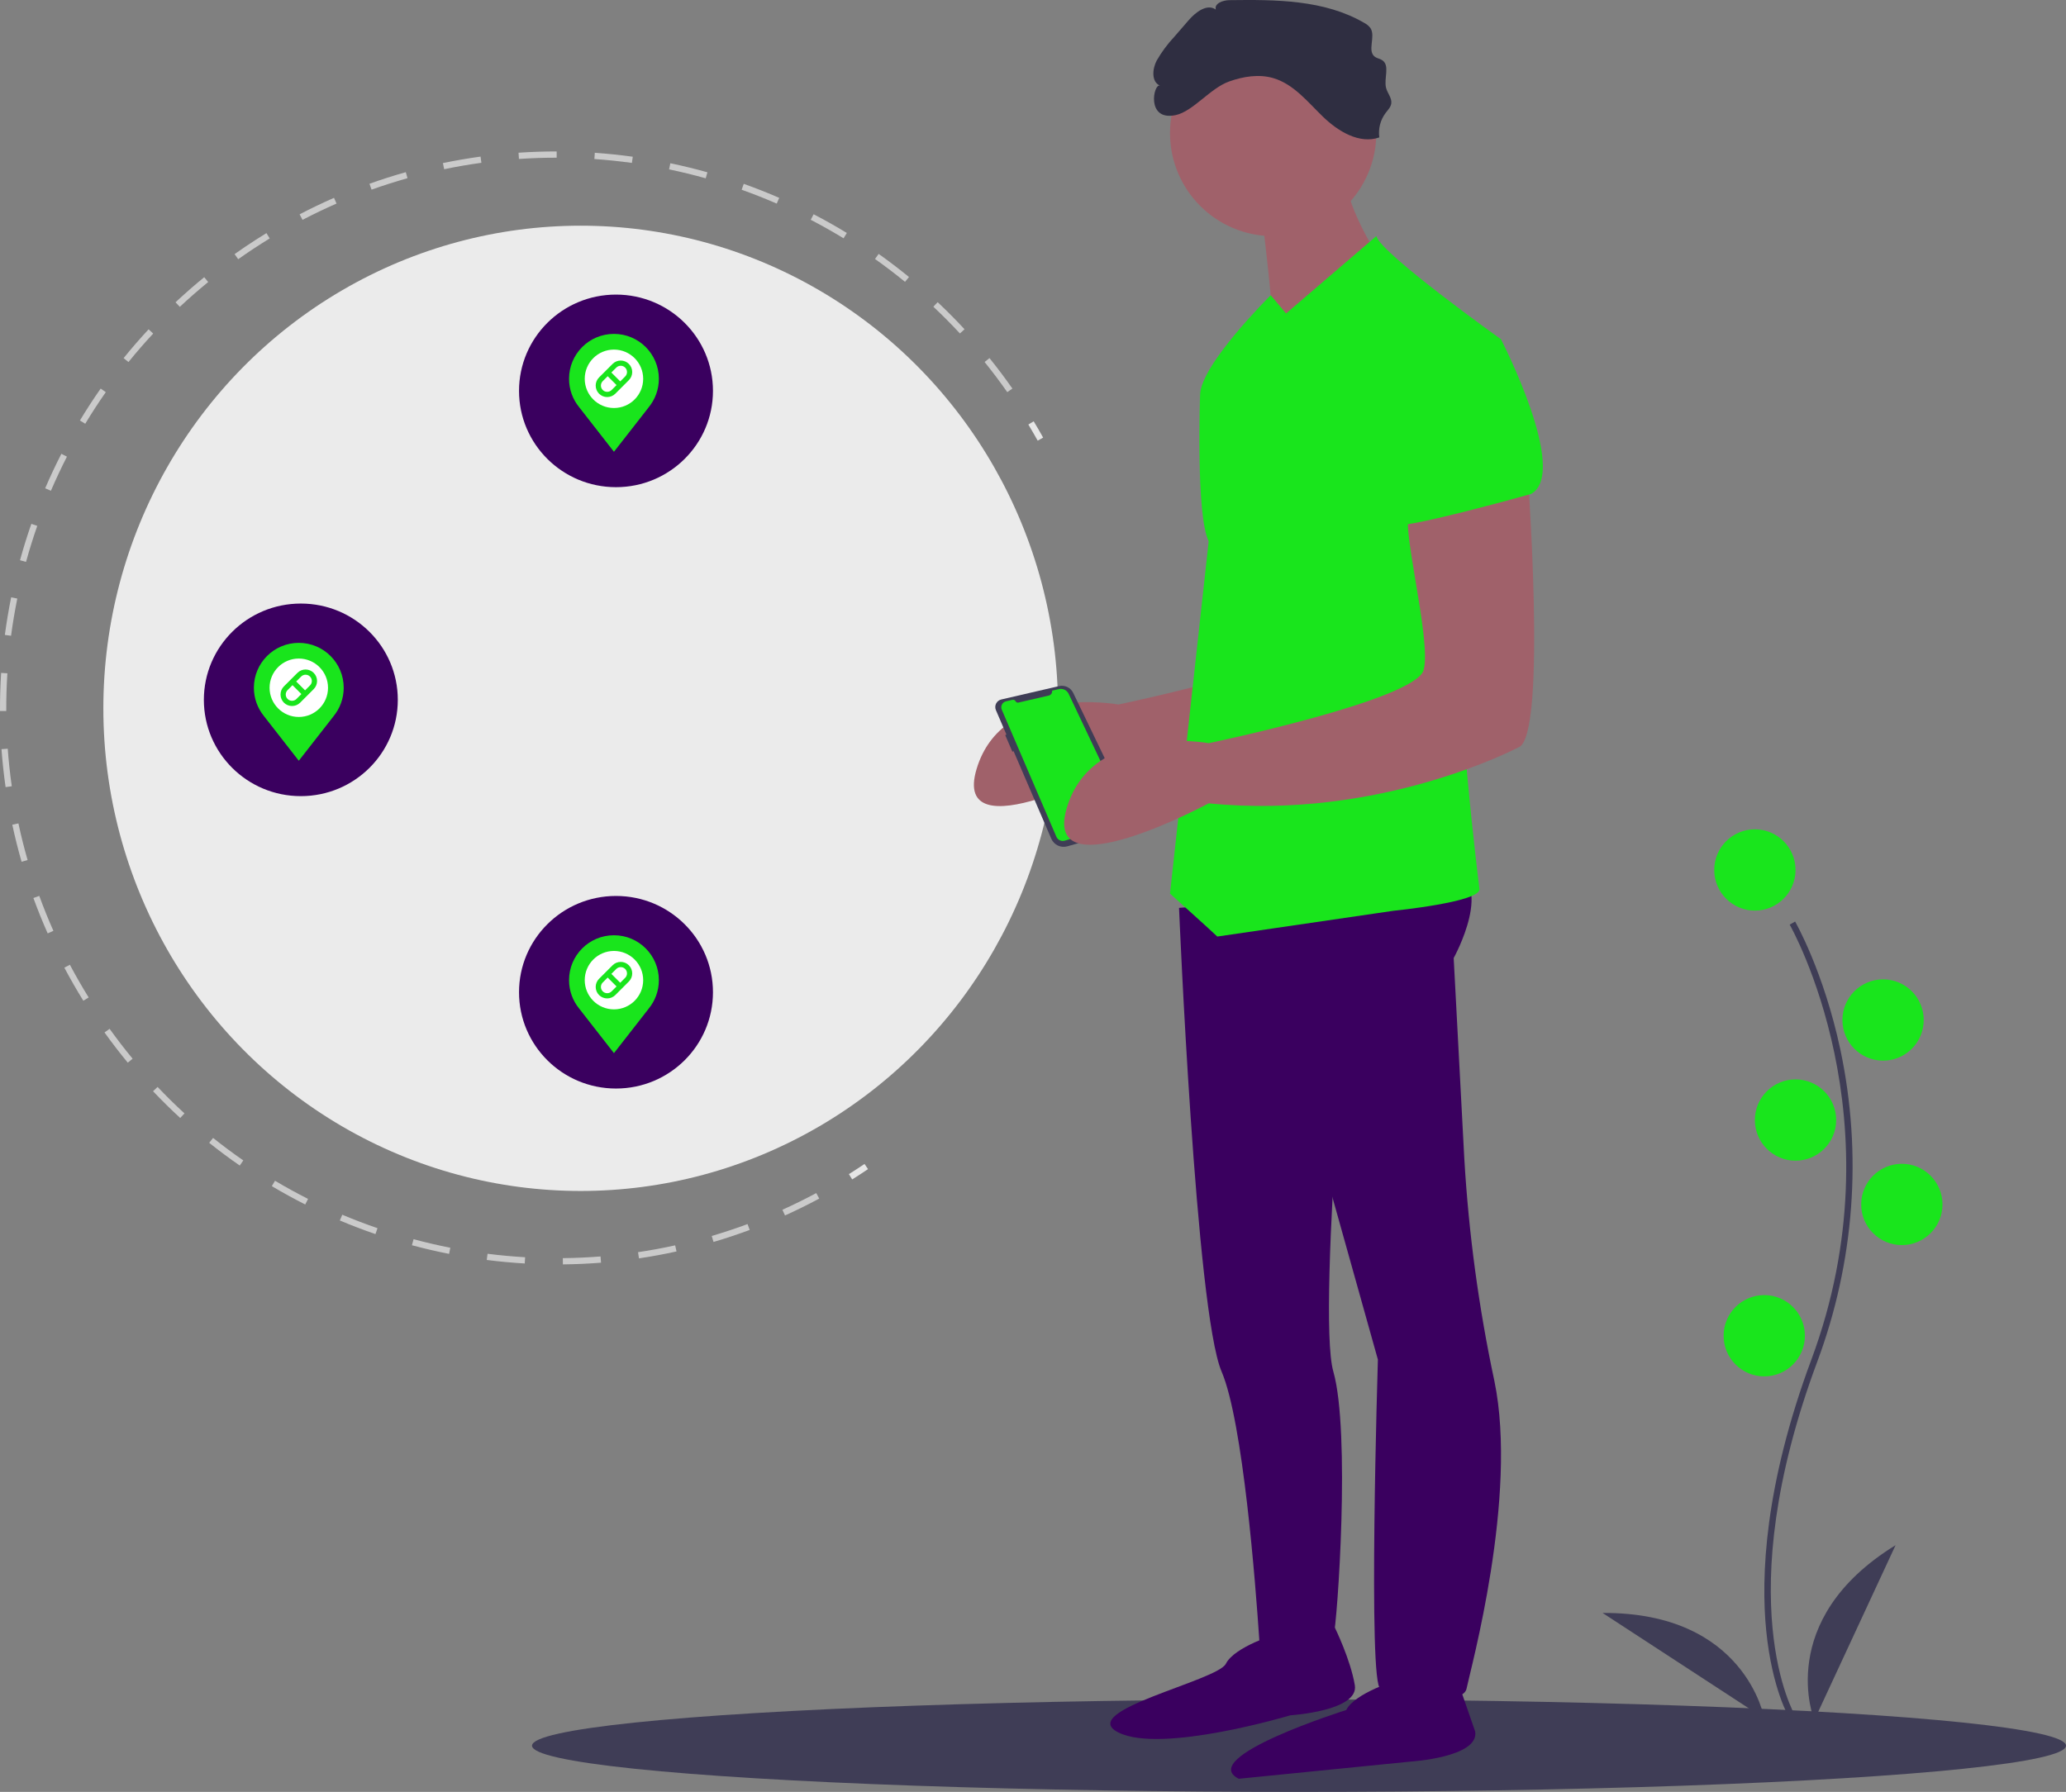 <?xml version="1.0" encoding="UTF-8" standalone="no"?><!-- Generator: Gravit.io --><svg xmlns="http://www.w3.org/2000/svg" xmlns:xlink="http://www.w3.org/1999/xlink" style="isolation:isolate" viewBox="0 0 759.609 659" width="759.609pt" height="659pt"><rect x="0" y="0" width="759.609" height="659" fill="#808080" stroke="none"/><defs><clipPath id="_clipPath_fIHr0s7Kn7i6IONbGnpOI2Bvilva5qQj"><rect width="759.609" height="659"/></clipPath></defs><g clip-path="url(#_clipPath_fIHr0s7Kn7i6IONbGnpOI2Bvilva5qQj)"><clipPath id="_clipPath_nhcRKTU8PiubxxPOzxqx5roPndHGaCHF"><rect x="0" y="0" width="759.609" height="659" transform="matrix(1,0,0,1,0,0)" fill="rgb(255,255,255)"/></clipPath><g clip-path="url(#_clipPath_nhcRKTU8PiubxxPOzxqx5roPndHGaCHF)"><g><ellipse vector-effect="non-scaling-stroke" cx="213.5" cy="260.5" rx="175.5" ry="177.5" fill="rgb(235,235,235)"/><clipPath id="_clipPath_CK2LRDgApbMs9RZQuRcQGILy17IP2GS2"><rect x="0" y="0" width="759.609" height="659" transform="matrix(1,0,0,1,0,0)" fill="rgb(255,255,255)"/></clipPath><g clip-path="url(#_clipPath_CK2LRDgApbMs9RZQuRcQGILy17IP2GS2)"><g><g><clipPath id="_clipPath_atfDdMU9lPXPkOtY2SqfxMd2yRq8vhmr"><rect x="0" y="0" width="759.609" height="659" transform="matrix(1,0,0,1,0,0)" fill="rgb(255,255,255)"/></clipPath><g clip-path="url(#_clipPath_atfDdMU9lPXPkOtY2SqfxMd2yRq8vhmr)"><g><g><path d=" M 312.11 431.803 C 314.031 430.598 315.965 429.338 317.86 428.059 L 319.146 429.965 C 317.23 431.258 315.275 432.531 313.333 433.75 L 312.11 431.803 L 312.11 431.803 L 312.11 431.803 Z " fill="rgb(230,230,230)"/><path d=" M 90.167 90.741 C 92.729 89.012 95.351 87.326 97.961 85.729 L 99.161 87.691 C 95.252 90.081 91.34 92.661 87.582 95.325 L 86.252 93.448 Q 88.188 92.077 90.167 90.741 Z  M 75.091 101.94 L 76.545 103.722 C 72.971 106.638 69.461 109.709 66.108 112.85 L 64.537 111.172 C 67.927 107.996 71.477 104.89 75.091 101.94 L 75.091 101.94 L 75.091 101.94 Z  M 110.162 78.818 C 114.296 76.66 118.551 74.621 122.808 72.758 L 123.728 74.865 C 119.521 76.706 115.315 78.722 111.227 80.857 L 110.162 78.818 L 110.162 78.818 Z  M 54.64 121.106 L 56.324 122.673 C 53.189 126.043 50.131 129.567 47.237 133.146 L 45.449 131.701 C 48.377 128.08 51.469 124.515 54.64 121.106 L 54.64 121.106 L 54.64 121.106 Z  M 135.842 67.582 C 140.223 66.014 144.719 64.579 149.202 63.317 L 149.826 65.529 C 145.392 66.778 140.948 68.197 136.615 69.747 L 135.842 67.582 L 135.842 67.582 Z  M 37.013 142.904 L 38.897 144.222 C 36.258 147.992 33.718 151.9 31.347 155.835 L 29.378 154.648 C 31.775 150.669 34.344 146.718 37.013 142.904 Z  M 162.845 59.978 C 167.415 59.027 172.07 58.224 176.683 57.592 L 176.995 59.871 C 172.435 60.495 167.832 61.289 163.314 62.23 L 162.845 59.978 L 162.845 59.978 Z  M 22.566 166.892 L 24.612 167.941 C 22.515 172.039 20.533 176.259 18.723 180.485 L 16.608 179.58 C 18.44 175.306 20.444 171.038 22.566 166.892 Z  M 190.647 56.163 C 195.301 55.848 200.019 55.691 204.673 55.696 L 204.67 57.995 C 200.07 57.991 195.403 58.146 190.801 58.457 L 190.647 56.163 L 190.647 56.163 Z  M 11.532 192.647 L 13.703 193.406 C 12.182 197.752 10.794 202.204 9.575 206.641 L 7.357 206.033 C 8.59 201.545 9.995 197.041 11.532 192.647 Z  M 218.697 56.19 C 223.34 56.513 228.034 57 232.651 57.638 L 232.335 59.916 C 227.771 59.285 223.129 58.803 218.537 58.484 L 218.697 56.19 L 218.697 56.19 Z  M 4.104 219.675 L 6.357 220.131 C 5.443 224.644 4.671 229.246 4.065 233.811 L 1.786 233.508 C 2.399 228.892 3.179 224.238 4.104 219.675 L 4.104 219.675 L 4.104 219.675 Z  M 246.471 60.034 C 251.031 60.986 255.615 62.107 260.095 63.365 L 259.473 65.578 C 255.043 64.334 250.511 63.226 246.002 62.285 L 246.471 60.034 L 246.471 60.034 Z  M 0.417 247.472 L 2.711 247.619 C 2.418 252.21 2.28 256.876 2.301 261.486 L 0.002 261.496 C -0.02 256.834 0.12 252.115 0.417 247.472 L 0.417 247.472 L 0.417 247.472 Z  M 273.457 67.614 C 277.844 69.176 282.23 70.91 286.495 72.765 L 285.578 74.874 C 281.361 73.039 277.023 71.325 272.685 69.78 L 273.457 67.614 L 273.457 67.614 Z  M 0.55 275.521 L 2.842 275.353 C 3.179 279.95 3.681 284.592 4.333 289.153 L 2.057 289.478 C 1.397 284.866 0.89 280.171 0.55 275.521 Z  M 299.147 78.794 C 303.277 80.939 307.383 83.254 311.353 85.676 L 310.156 87.638 C 306.231 85.245 302.17 82.955 298.087 80.834 L 299.147 78.794 L 299.147 78.794 Z  M 4.522 303.301 L 6.77 302.818 C 7.736 307.327 8.872 311.859 10.147 316.289 L 7.937 316.925 C 6.647 312.444 5.498 307.859 4.522 303.301 Z  M 323.052 93.376 C 326.852 96.069 330.606 98.93 334.209 101.876 L 332.752 103.656 C 329.191 100.742 325.48 97.915 321.723 95.251 L 323.052 93.376 L 323.052 93.376 Z  M 12.28 330.262 L 14.442 329.475 C 16.018 333.802 17.765 338.128 19.633 342.333 L 17.532 343.266 C 15.642 339.013 13.876 334.639 12.28 330.262 Z  M 344.749 111.127 C 348.14 114.316 351.464 117.665 354.628 121.081 L 352.941 122.643 C 349.813 119.266 346.527 115.955 343.174 112.802 L 344.749 111.127 L 344.749 111.127 Z  M 23.663 355.877 L 25.695 354.802 C 27.846 358.864 30.168 362.91 32.596 366.828 L 30.642 368.039 C 28.186 364.078 25.838 359.986 23.663 355.877 Z  M 363.8 131.689 C 366.718 135.307 369.554 139.078 372.229 142.896 L 370.345 144.215 C 367.7 140.439 364.896 136.71 362.01 133.133 L 363.8 131.689 L 363.8 131.689 Z  M 40.298 378.363 C 42.983 382.109 45.829 385.806 48.754 389.352 L 46.981 390.815 C 44.022 387.229 41.145 383.491 38.428 379.703 L 40.298 378.363 L 40.298 378.363 Z  M 57.941 399.738 C 61.113 403.084 64.437 406.358 67.82 409.468 L 66.264 411.16 C 62.842 408.015 59.48 404.704 56.272 401.32 L 57.941 399.738 L 57.941 399.738 Z  M 78.347 418.493 C 81.94 421.364 85.678 424.146 89.458 426.762 L 88.15 428.653 C 84.326 426.007 80.546 423.193 76.912 420.289 L 78.347 418.493 L 78.347 418.493 Z  M 101.116 434.247 C 105.075 436.6 109.163 438.843 113.265 440.915 L 112.228 442.967 C 108.079 440.872 103.945 438.603 99.942 436.223 L 101.116 434.247 L 101.116 434.247 Z  M 125.845 446.735 C 130.092 448.526 134.45 450.19 138.795 451.683 L 138.049 453.857 C 133.654 452.348 129.247 450.665 124.951 448.854 L 125.845 446.735 L 125.845 446.735 Z  M 152.057 455.736 C 156.502 456.931 161.046 457.988 165.564 458.878 L 165.12 461.134 C 160.551 460.234 155.955 459.165 151.459 457.957 L 152.057 455.736 L 152.057 455.736 Z  M 179.256 461.092 C 183.83 461.672 188.478 462.102 193.07 462.369 L 192.937 464.664 C 188.293 464.394 183.592 463.96 178.967 463.373 L 179.256 461.092 L 179.256 461.092 Z  M 206.939 462.701 C 211.552 462.652 216.216 462.444 220.801 462.082 L 220.983 464.374 C 216.345 464.74 211.629 464.951 206.963 465 L 206.939 462.701 L 206.939 462.701 Z  M 234.591 460.511 C 239.152 459.833 243.744 458.986 248.241 457.996 L 248.736 460.241 C 244.187 461.243 239.542 462.099 234.929 462.786 L 234.591 460.511 L 234.591 460.511 Z  M 261.687 454.544 C 266.104 453.245 270.532 451.776 274.849 450.176 L 275.648 452.332 C 271.282 453.95 266.803 455.436 262.337 456.75 L 261.687 454.544 L 261.687 454.544 Z  M 287.677 444.91 C 291.869 443.018 296.053 440.954 300.113 438.776 L 301.2 440.803 C 297.094 443.006 292.862 445.093 288.623 447.006 L 287.677 444.91 L 287.677 444.91 Z " fill="rgb(202,202,202)"/><path d=" M 378.09 156.126 L 380.059 154.94 C 381.257 156.928 382.427 158.947 383.537 160.941 L 381.528 162.06 C 380.43 160.089 379.274 158.092 378.09 156.126 Z " fill="rgb(230,230,230)"/><ellipse vector-effect="non-scaling-stroke" cx="477.609" cy="642" rx="282" ry="17" fill="rgb(63,61,86)"/><path d=" M 528.156 154.798 C 528.156 154.798 536.057 257.516 524.995 260.677 C 524.995 260.677 474.426 287.541 411.215 281.22 C 411.215 281.22 349.584 314.406 359.066 282.801 C 368.548 251.195 411.215 259.096 411.215 259.096 C 411.215 259.096 487.069 243.294 490.229 232.232 C 493.39 221.17 480.748 175.341 485.488 173.761 C 490.229 172.181 528.156 154.798 528.156 154.798 Z " fill="rgb(160,97,106)"/><path d=" M 368.161 257.242 L 368.161 257.242 L 389.38 252.328 C 391.489 251.839 393.655 252.878 394.595 254.827 L 416.331 299.9 C 416.811 300.896 416.826 302.052 416.374 303.06 C 415.921 304.067 415.046 304.824 413.983 305.126 L 392.419 311.252 C 390.03 311.931 387.508 310.732 386.527 308.452 L 372.658 276.237 L 372.235 276.472 L 369.596 270.368 L 370.034 270.144 L 366.163 261.152 C 365.827 260.372 365.857 259.483 366.243 258.727 C 366.629 257.971 367.333 257.427 368.161 257.242 L 368.161 257.242 L 368.161 257.242 L 368.161 257.242 Z " fill="rgb(63,61,86)"/><path d=" M 386.824 254 L 389.301 253.426 C 390.767 253.087 392.271 253.814 392.915 255.174 L 414.13 299.958 C 414.377 300.48 414.385 301.084 414.15 301.611 C 413.916 302.139 413.464 302.539 412.911 302.705 L 391.498 309.166 C 390.248 309.543 388.913 308.922 388.397 307.721 L 368.325 261.002 C 368.062 260.39 368.084 259.693 368.385 259.098 C 368.686 258.504 369.235 258.074 369.884 257.923 L 372.233 257.379 C 372.701 257.271 373.183 257.49 373.409 257.913 L 373.409 257.913 C 373.609 258.287 374.034 258.48 374.447 258.385 L 385.602 255.801 C 386.417 255.612 386.95 254.827 386.824 254 Z " fill="rgb(25,229,28)"/><path d=" M 433.5 333.888 C 433.5 333.888 439.66 482.285 449.142 504.409 C 457.04 522.837 461.648 582.931 462.968 602.492 C 463.232 606.415 463.364 608.707 463.364 608.707 C 463.364 608.707 488.649 608.707 490.229 602.386 C 491.81 596.065 496.55 526.533 490.229 504.409 C 483.908 482.285 498.291 329.147 498.291 329.147 L 433.5 333.888 L 433.5 333.888 L 433.5 333.888 Z " fill="rgb(58,0,95)"/><path d=" M 469.686 600.806 C 469.686 600.806 453.883 605.547 450.722 611.868 C 447.562 618.189 395.412 629.251 411.215 637.152 C 427.018 645.054 474.426 630.831 474.426 630.831 C 474.426 630.831 499.711 629.251 498.131 619.769 C 496.55 610.288 490.795 598.605 490.795 598.605 L 469.686 600.806 L 469.686 600.806 L 469.686 600.806 Z " fill="rgb(58,0,95)"/><path d=" M 513.933 617.82 C 513.933 617.82 498.131 622.561 494.97 628.882 C 494.97 628.882 439.66 646.265 455.463 654.167 C 455.463 654.167 518.674 647.845 518.674 647.845 C 518.674 647.845 543.959 646.265 542.379 636.783 C 542.379 636.783 535.043 615.619 535.043 615.619 L 513.933 617.82 L 513.933 617.82 L 513.933 617.82 Z " fill="rgb(58,0,95)"/><path d=" M 447.562 330.209 L 469.686 368.136 L 506.609 500 C 506.609 500 502.872 620.981 507.612 620.981 C 507.612 620.981 537.638 628.882 539.218 620.981 C 540.553 614.306 558.252 550.37 549.43 507.814 C 543.691 480.917 540 453.625 538.387 426.171 L 534.477 352.333 C 534.477 352.333 550.28 323.888 532.897 319.147 C 515.514 314.406 447.562 330.209 447.562 330.209 Z " fill="rgb(58,0,95)"/><circle vector-effect="non-scaling-stroke" cx="468.105" cy="48.919" r="37.927" fill="rgb(160,97,106)"/><path d=" M 463.364 74.204 C 463.364 74.204 469.686 124.773 468.105 127.933 C 468.105 127.933 506.032 93.167 506.032 93.167 C 506.032 93.167 491.81 71.043 494.97 59.981 L 463.364 74.204 L 463.364 74.204 L 463.364 74.204 Z " fill="rgb(160,97,106)"/><path d=" M 551.86 124.772 C 551.86 124.772 507.612 93.167 506.032 86.846 L 472.846 115.291 L 467.207 108.579 C 467.207 108.579 441.241 134.254 441.241 145.316 C 441.241 145.316 439.66 189.564 444.401 199.046 C 444.401 199.046 430.179 328.629 430.179 328.629 C 430.179 328.629 445.981 342.851 447.562 344.431 C 447.562 344.431 512.353 334.95 512.353 334.95 C 512.353 334.95 543.959 331.789 543.959 327.048 C 543.959 327.048 534.477 251.195 537.638 232.232 C 540.798 213.268 551.86 124.772 551.86 124.772 Z " fill="rgb(25,229,28)"/><path d=" M 561.342 169.02 C 561.342 169.02 569.243 271.739 558.181 274.899 C 558.181 274.899 507.612 301.764 444.401 295.443 C 444.401 295.443 382.77 328.629 392.252 297.023 C 401.734 265.417 444.401 273.319 444.401 273.319 C 444.401 273.319 520.255 257.516 523.415 246.454 C 526.576 235.392 513.933 189.564 518.674 187.984 C 523.415 186.403 561.342 169.02 561.342 169.02 Z " fill="rgb(160,97,106)"/><path d=" M 451.905 29.973 C 457.089 28.128 462.808 27.18 468.094 28.71 C 475.576 30.875 480.757 37.432 486.346 42.857 C 491.934 48.281 499.771 53.088 507.13 50.537 C 506.686 47.348 507.523 44.112 509.458 41.538 C 510.277 40.459 511.318 39.436 511.525 38.098 C 511.839 36.066 510.131 34.314 509.619 32.324 C 508.721 28.835 511.182 24.06 508.156 22.104 C 507.358 21.588 506.347 21.471 505.567 20.926 C 502.509 18.788 505.905 13.471 503.883 10.335 C 503.277 9.525 502.49 8.869 501.585 8.418 C 486.921 -0.138 468.988 -0.162 452.012 0.054 C 449.649 0.084 446.358 1.258 447.025 3.525 C 443.817 1.222 439.616 4.456 437.03 7.441 L 431.737 13.55 C 429.249 16.207 427.079 19.143 425.268 22.3 C 423.651 25.392 423.294 30.146 426.512 31.494 C 424.119 30.491 421.217 44.662 432.246 42.331 C 438.654 40.976 444.935 32.453 451.905 29.973 Z " fill="rgb(47,46,65)"/><path d=" M 526.576 127.933 L 551.86 124.772 C 551.86 124.772 577.145 173.761 562.922 181.663 C 562.922 181.663 512.353 195.885 512.353 192.725 C 512.353 189.564 526.576 127.933 526.576 127.933 Z " fill="rgb(25,229,28)"/><path d=" M 658.031 632.094 C 657.768 631.663 651.547 621.276 649.39 599.706 C 647.412 579.918 648.684 546.562 665.982 500.034 C 698.754 411.89 658.43 340.77 658.018 340.062 L 660.007 338.908 C 660.112 339.088 670.517 357.22 676.664 386.094 C 684.786 424.374 681.828 464.176 668.138 500.836 C 635.423 588.83 659.745 630.485 659.994 630.896 L 658.031 632.094 L 658.031 632.094 L 658.031 632.094 Z " fill="rgb(63,61,86)"/><circle vector-effect="non-scaling-stroke" cx="645.217" cy="319.941" r="14.945" fill="rgb(25,229,28)"/><circle vector-effect="non-scaling-stroke" cx="692.352" cy="375.124" r="14.945" fill="rgb(25,229,28)"/><circle vector-effect="non-scaling-stroke" cx="660.162" cy="411.913" r="14.945" fill="rgb(25,229,28)"/><circle vector-effect="non-scaling-stroke" cx="699.25" cy="442.953" r="14.945" fill="rgb(25,229,28)"/><circle vector-effect="non-scaling-stroke" cx="648.666" cy="491.238" r="14.945" fill="rgb(25,229,28)"/><path d=" M 667.06 632.644 C 667.06 632.644 652.115 595.856 696.951 568.264 L 667.06 632.644 L 667.06 632.644 L 667.06 632.644 Z " fill="rgb(63,61,86)"/><path d=" M 648.68 631.977 C 648.68 631.977 641.878 592.855 589.233 593.19 L 648.68 631.977 L 648.68 631.977 L 648.68 631.977 Z " fill="rgb(63,61,86)"/><g><g><g><ellipse vector-effect="non-scaling-stroke" cx="110.609" cy="257.379" rx="35.653" ry="35.413" fill="rgb(58,0,95)"/><g><g><g><g><g><g><g><g><path d=" M 126.372 252.935 C 126.372 243.814 118.979 236.421 109.859 236.421 C 100.739 236.421 93.346 243.814 93.346 252.935 C 93.346 256.888 94.736 260.516 97.053 263.359 L 97.052 263.359 L 109.859 279.775 L 122.605 263.446 L 122.595 263.446 C 124.954 260.59 126.372 256.927 126.372 252.935 Z " fill="rgb(25,229,28)"/><path d=" M 109.859 263.678 C 103.925 263.678 99.115 258.868 99.115 252.935 C 99.115 247.001 103.925 242.191 109.859 242.191 C 115.793 242.191 120.603 247.001 120.603 252.935 C 120.603 258.868 115.793 263.678 109.859 263.678 Z " fill="rgb(255,255,255)"/><path d=" M 107.371 259.648 C 108.453 259.647 109.536 259.235 110.36 258.412 L 115.336 253.435 C 116.134 252.637 116.574 251.576 116.574 250.446 C 116.574 249.317 116.134 248.256 115.336 247.457 C 113.688 245.809 111.006 245.809 109.359 247.457 L 104.382 252.434 C 103.584 253.232 103.144 254.294 103.144 255.423 C 103.144 256.552 103.584 257.613 104.382 258.412 C 105.206 259.235 106.288 259.648 107.371 259.648 Z  M 110.715 248.814 C 111.165 248.365 111.756 248.139 112.347 248.139 C 112.938 248.139 113.529 248.365 113.98 248.814 L 113.98 248.814 C 114.416 249.25 114.656 249.83 114.656 250.446 C 114.656 251.063 114.416 251.642 113.979 252.078 L 112.169 253.888 L 108.905 250.624 L 110.715 248.814 L 110.715 248.814 L 110.715 248.814 Z  M 105.738 253.791 L 107.549 251.981 L 110.813 255.245 L 109.003 257.055 C 108.103 257.955 106.638 257.955 105.738 257.055 C 105.302 256.619 105.062 256.039 105.062 255.423 C 105.062 254.806 105.302 254.227 105.738 253.791 Z " fill="rgb(25,229,28)"/></g></g></g></g></g></g></g></g></g></g></g></g></g></g><g><g><g><ellipse vector-effect="non-scaling-stroke" cx="226.484" cy="143.754" rx="35.653" ry="35.413" fill="rgb(58,0,95)"/><g><g><g><g><g><g><g><g><path d=" M 242.247 139.31 C 242.247 130.189 234.854 122.796 225.734 122.796 C 216.614 122.796 209.221 130.189 209.221 139.31 C 209.221 143.263 210.611 146.891 212.928 149.734 L 212.927 149.734 L 225.734 166.15 L 238.48 149.821 L 238.47 149.821 C 240.829 146.965 242.247 143.302 242.247 139.31 Z " fill="rgb(25,229,28)"/><path d=" M 225.734 150.053 C 219.8 150.053 214.99 145.243 214.99 139.31 C 214.99 133.376 219.8 128.566 225.734 128.566 C 231.668 128.566 236.478 133.376 236.478 139.31 C 236.478 145.243 231.668 150.053 225.734 150.053 Z " fill="rgb(255,255,255)"/><path d=" M 223.246 146.023 C 224.328 146.022 225.411 145.61 226.235 144.787 L 231.211 139.81 C 232.009 139.012 232.449 137.951 232.449 136.821 C 232.449 135.692 232.009 134.631 231.211 133.832 C 229.563 132.184 226.881 132.184 225.234 133.832 L 220.257 138.809 C 219.459 139.607 219.019 140.669 219.019 141.798 C 219.019 142.927 219.459 143.988 220.257 144.787 C 221.081 145.61 222.163 146.023 223.246 146.023 Z  M 226.59 135.189 C 227.04 134.74 227.631 134.514 228.222 134.514 C 228.813 134.514 229.404 134.74 229.855 135.189 L 229.855 135.189 C 230.291 135.625 230.531 136.205 230.531 136.821 C 230.531 137.438 230.291 138.017 229.854 138.453 L 228.044 140.263 L 224.78 136.999 L 226.59 135.189 L 226.59 135.189 L 226.59 135.189 Z  M 221.613 140.166 L 223.424 138.356 L 226.688 141.62 L 224.878 143.43 C 223.978 144.33 222.513 144.33 221.613 143.43 C 221.177 142.994 220.937 142.414 220.937 141.798 C 220.937 141.181 221.177 140.602 221.613 140.166 Z " fill="rgb(25,229,28)"/></g></g></g></g></g></g></g></g></g></g></g><g><g><g><ellipse vector-effect="non-scaling-stroke" cx="226.484" cy="364.913" rx="35.653" ry="35.413" fill="rgb(58,0,95)"/><g><g><g><g><g><g><g><g><path d=" M 242.247 360.469 C 242.247 351.348 234.854 343.955 225.734 343.955 C 216.614 343.955 209.221 351.348 209.221 360.469 C 209.221 364.422 210.611 368.05 212.928 370.893 L 212.927 370.893 L 225.734 387.309 L 238.48 370.98 L 238.47 370.98 C 240.829 368.124 242.247 364.461 242.247 360.469 Z " fill="rgb(25,229,28)"/><path d=" M 225.734 371.212 C 219.8 371.212 214.99 366.402 214.99 360.469 C 214.99 354.535 219.8 349.725 225.734 349.725 C 231.668 349.725 236.478 354.535 236.478 360.469 C 236.478 366.402 231.668 371.212 225.734 371.212 Z " fill="rgb(255,255,255)"/><path d=" M 223.246 367.182 C 224.328 367.181 225.411 366.769 226.235 365.946 L 231.211 360.969 C 232.009 360.171 232.449 359.11 232.449 357.98 C 232.449 356.851 232.009 355.79 231.211 354.991 C 229.563 353.343 226.881 353.343 225.234 354.991 L 220.257 359.968 C 219.459 360.766 219.019 361.828 219.019 362.957 C 219.019 364.086 219.459 365.147 220.257 365.946 C 221.081 366.769 222.163 367.182 223.246 367.182 Z  M 226.59 356.348 C 227.04 355.899 227.631 355.673 228.222 355.673 C 228.813 355.673 229.404 355.899 229.855 356.348 L 229.855 356.348 C 230.291 356.784 230.531 357.364 230.531 357.98 C 230.531 358.597 230.291 359.176 229.854 359.612 L 228.044 361.422 L 224.78 358.158 L 226.59 356.348 L 226.59 356.348 L 226.59 356.348 Z  M 221.613 361.325 L 223.424 359.515 L 226.688 362.779 L 224.878 364.589 C 223.978 365.489 222.513 365.489 221.613 364.589 C 221.177 364.153 220.937 363.573 220.937 362.957 C 220.937 362.34 221.177 361.761 221.613 361.325 Z " fill="rgb(25,229,28)"/></g></g></g></g></g></g></g></g></g></g></g></g></g></g></g></g></g></svg>